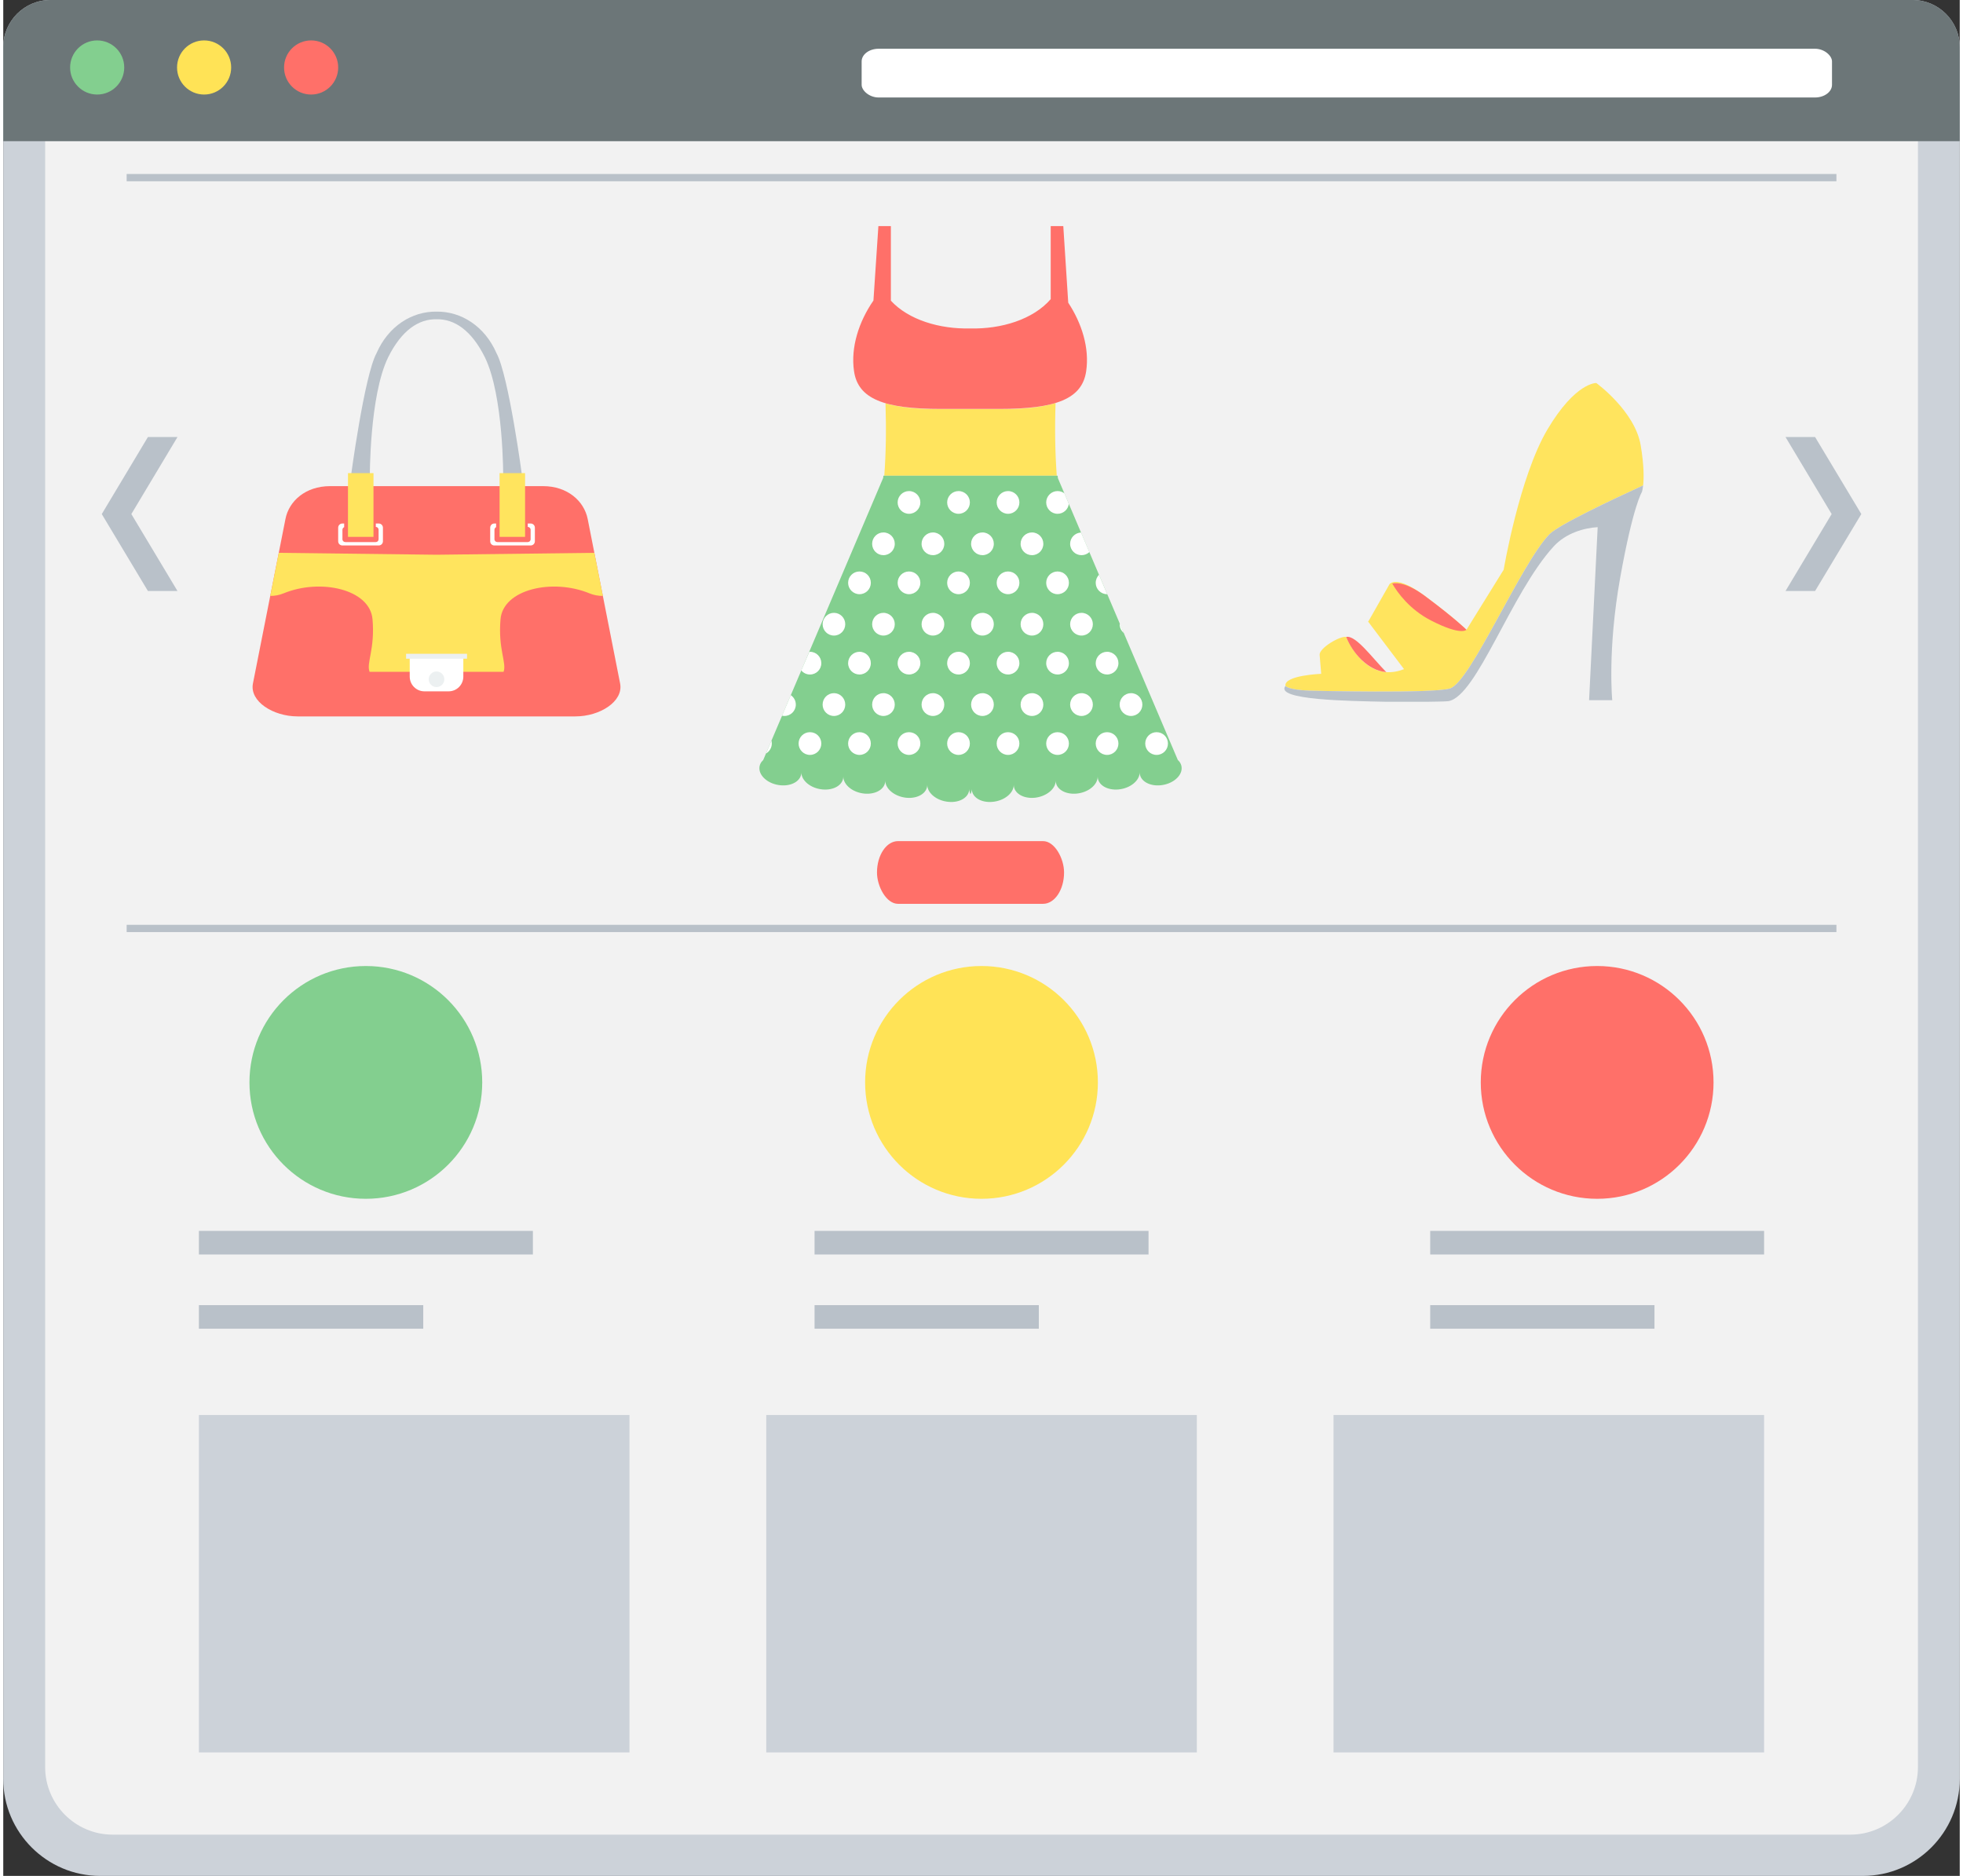 <?xml version="1.0" ?><!DOCTYPE svg  PUBLIC '-//W3C//DTD SVG 1.1//EN'  'http://www.w3.org/Graphics/SVG/1.1/DTD/svg11.dtd'><svg height="172px" style="shape-rendering:geometricPrecision; text-rendering:geometricPrecision; image-rendering:optimizeQuality; fill-rule:evenodd; clip-rule:evenodd" version="1.1" viewBox="0 0 22560 21629" width="180px" xml:space="preserve" xmlns="http://www.w3.org/2000/svg" xmlns:xlink="http://www.w3.org/1999/xlink"><rect x="0" y="0" width="22560" height="21629" fill="#333333" stroke="none"/><defs><style type="text/css">
   <![CDATA[
    .fil2 {fill:#6C7678}
    .fil4 {fill:#83CF8F}
    .fil7 {fill:#B9C1C9}
    .fil0 {fill:#CCD2D9}
    .fil10 {fill:#ECF0F1}
    .fil1 {fill:#F2F2F2}
    .fil6 {fill:#FF7069}
    .fil5 {fill:#FFE356}
    .fil8 {fill:#FFE45E}
    .fil3 {fill:white}
    .fil9 {fill:white}
   ]]>
  </style></defs><g id="Layer_x0020_1"><g id="_452888760"><g><path class="fil0" d="M22017 0c299,0 543,245 543,543l0 19969c0,615 -501,1117 -1117,1117l-20326 0c-615,0 -1117,-502 -1117,-1117l0 -19969c0,-299 244,-543 543,-543l21474 0z"/><path class="fil1" d="M21865 476l-21170 0c-116,0 -212,96 -212,212l0 19686c0,429 349,779 778,779l20038 0c429,0 779,-350 779,-779l0 -19686c0,-116 -97,-212 -213,-212z"/></g><g><g><path class="fil2" d="M543 0l21474 0c299,0 543,244 543,543l0 1085 -22560 0 0 -1085c0,-299 244,-543 543,-543z"/><rect class="fil3" height="562" rx="196" ry="146" width="11189" x="9898" y="562"/><circle class="fil4" cx="1083" cy="778" r="312"/><circle class="fil5" cx="2316" cy="778" r="312"/><circle class="fil6" cx="3550" cy="778" r="312"/></g><g><circle class="fil4" cx="4181" cy="12480" r="1342"/><circle class="fil5" cx="11280" cy="12480" r="1342"/><circle class="fil6" cx="18379" cy="12480" r="1342"/></g><path class="fil7" d="M2256 15048l2587 0 0 272 -2587 0 0 -272zm0 -856l3851 0 0 272 -3851 0 0 -272z"/><path class="fil7" d="M9355 15048l2586 0 0 272 -2586 0 0 -272zm0 -856l3851 0 0 272 -3851 0 0 -272z"/><path class="fil7" d="M16454 15048l2586 0 0 272 -2586 0 0 -272zm0 -856l3850 0 0 272 -3850 0 0 -272z"/><polygon class="fil0" points="8798,20205 8798,16315 13763,16315 13763,20205 "/><rect class="fil7" height="83.702" width="19714.9" x="1423" y="10663"/><g><path class="fil8" d="M10159 5485c19,-253 24,-531 14,-835 160,46 355,67 590,67l385 0 386 0c240,0 439,-22 600,-70 -10,305 -5,584 14,838l-1989 0z"/><path class="fil4" d="M9203 8905c0,96 -108,162 -242,149 -134,-13 -242,-101 -242,-196 0,-37 16,-70 44,-95l1383 -3252 0 0 3 -26 2009 0 3 26 -1 0 1384 3252c28,25 44,58 44,95 0,95 -109,183 -242,196 -134,13 -242,-53 -242,-149 0,-61 0,-47 0,0 0,96 -109,184 -242,197 -134,13 -242,-53 -242,-149 0,-63 0,-49 0,0 0,96 -108,184 -242,197 -134,13 -242,-54 -242,-149 0,-65 0,-50 0,0 0,95 -108,183 -242,197 -134,13 -242,-54 -242,-149 0,-66 0,-52 0,0 0,95 -108,183 -242,196 -134,14 -242,-53 -242,-149 0,-67 0,-53 0,0 0,21 -5,42 -15,61 -9,-19 -14,-40 -14,-61 0,-53 0,-67 0,0 0,96 -109,163 -242,149 -134,-13 -242,-101 -242,-196 0,-52 0,-66 0,0 0,95 -108,162 -242,149 -134,-14 -242,-102 -242,-197 0,-50 0,-65 0,0 0,95 -108,162 -242,149 -134,-13 -242,-101 -242,-197 0,-49 0,-63 0,0 0,96 -108,162 -242,149 -134,-13 -242,-101 -242,-197 0,-47 0,-61 0,0z"/><path class="fil6" d="M11148 4715l-336 0c-654,0 -956,-115 -1002,-436 -40,-275 56,-571 224,-814l57 -858 144 0 0 860c205,222 562,328 913,320 361,9 728,-104 930,-338l0 -842 145 0 57 883c157,238 246,523 207,789 -46,321 -348,436 -1002,436l-337 0z"/><path class="fil3" d="M8858 8539c3,11 4,22 4,34 0,49 -27,92 -67,115l63 -149zm3299 -2877c30,0 57,10 79,26l51 122c-8,64 -63,114 -130,114 -72,0 -131,-59 -131,-131 0,-72 59,-131 131,-131zm-571 0c73,0 131,59 131,131 0,72 -58,131 -131,131 -72,0 -131,-59 -131,-131 0,-72 59,-131 131,-131zm-571 0c73,0 131,59 131,131 0,72 -58,131 -131,131 -72,0 -131,-59 -131,-131 0,-72 59,-131 131,-131zm-571 0c73,0 131,59 131,131 0,72 -58,131 -131,131 -72,0 -131,-59 -131,-131 0,-72 59,-131 131,-131zm2080 703c-24,23 -56,36 -91,36 -72,0 -131,-58 -131,-131 0,-70 56,-127 126,-130l96 225zm-662 -226c73,0 131,59 131,131 0,73 -58,131 -131,131 -72,0 -131,-58 -131,-131 0,-72 59,-131 131,-131zm-571 0c73,0 131,59 131,131 0,73 -58,131 -131,131 -72,0 -131,-58 -131,-131 0,-72 59,-131 131,-131zm-571 0c73,0 131,59 131,131 0,73 -58,131 -131,131 -72,0 -131,-58 -131,-131 0,-72 59,-131 131,-131zm-571 0c73,0 131,59 131,131 0,73 -58,131 -131,131 -72,0 -130,-58 -130,-131 0,-72 58,-131 130,-131zm2581 712l-2 0c-72,0 -131,-59 -131,-131 0,-36 15,-69 38,-93l95 224zm-573 -262c73,0 131,58 131,131 0,72 -58,131 -131,131 -72,0 -131,-59 -131,-131 0,-73 59,-131 131,-131zm-571 0c73,0 131,58 131,131 0,72 -58,131 -131,131 -72,0 -131,-59 -131,-131 0,-73 59,-131 131,-131zm-571 0c73,0 131,58 131,131 0,72 -58,131 -131,131 -72,0 -131,-59 -131,-131 0,-73 59,-131 131,-131zm-571 0c73,0 131,58 131,131 0,72 -58,131 -131,131 -72,0 -131,-59 -131,-131 0,-73 59,-131 131,-131zm-571 0c73,0 131,58 131,131 0,72 -58,131 -131,131 -72,0 -131,-59 -131,-131 0,-73 59,-131 131,-131zm3048 709c-29,-24 -48,-60 -48,-101 0,-3 1,-6 1,-10l47 111zm-488 -232c73,0 131,59 131,131 0,72 -58,131 -131,131 -72,0 -131,-59 -131,-131 0,-72 59,-131 131,-131zm-571 0c73,0 131,59 131,131 0,72 -58,131 -131,131 -72,0 -131,-59 -131,-131 0,-72 59,-131 131,-131zm-571 0c73,0 131,59 131,131 0,72 -58,131 -131,131 -72,0 -131,-59 -131,-131 0,-72 59,-131 131,-131zm-571 0c73,0 131,59 131,131 0,72 -58,131 -131,131 -72,0 -131,-59 -131,-131 0,-72 59,-131 131,-131zm-571 0c73,0 131,59 131,131 0,72 -58,131 -131,131 -72,0 -130,-59 -130,-131 0,-72 58,-131 130,-131zm-570 0c72,0 130,59 130,131 0,72 -58,131 -130,131 -73,0 -131,-59 -131,-131 0,-72 58,-131 131,-131zm3149 449c73,0 131,59 131,131 0,73 -58,131 -131,131 -72,0 -131,-58 -131,-131 0,-72 59,-131 131,-131zm-571 0c73,0 131,59 131,131 0,73 -58,131 -131,131 -72,0 -131,-58 -131,-131 0,-72 59,-131 131,-131zm-571 0c73,0 131,59 131,131 0,73 -58,131 -131,131 -72,0 -131,-58 -131,-131 0,-72 59,-131 131,-131zm-571 0c73,0 131,59 131,131 0,73 -58,131 -131,131 -72,0 -131,-58 -131,-131 0,-72 59,-131 131,-131zm-571 0c73,0 131,59 131,131 0,73 -58,131 -131,131 -72,0 -131,-58 -131,-131 0,-72 59,-131 131,-131zm-571 0c73,0 131,59 131,131 0,73 -58,131 -131,131 -72,0 -131,-58 -131,-131 0,-72 59,-131 131,-131zm-571 0c73,0 131,59 131,131 0,73 -58,131 -131,131 -40,0 -76,-18 -100,-47l92 -214c3,-1 5,-1 8,-1zm3702 477c73,0 131,59 131,132 0,72 -58,131 -131,131 -72,0 -131,-59 -131,-131 0,-73 59,-132 131,-132zm-571 0c73,0 131,59 131,132 0,72 -58,131 -131,131 -72,0 -131,-59 -131,-131 0,-73 59,-132 131,-132zm-571 0c73,0 131,59 131,132 0,72 -58,131 -131,131 -72,0 -131,-59 -131,-131 0,-73 59,-132 131,-132zm-571 0c73,0 131,59 131,132 0,72 -58,131 -131,131 -72,0 -131,-59 -131,-131 0,-73 59,-132 131,-132zm-571 0c73,0 131,59 131,132 0,72 -58,131 -131,131 -72,0 -131,-59 -131,-131 0,-73 59,-132 131,-132zm-571 0c73,0 131,59 131,132 0,72 -58,131 -131,131 -72,0 -130,-59 -130,-131 0,-73 58,-132 130,-132zm-570 0c72,0 130,59 130,132 0,72 -58,131 -130,131 -73,0 -131,-59 -131,-131 0,-73 58,-132 131,-132zm-498 23c35,24 58,63 58,109 0,72 -59,131 -131,131 -10,0 -19,-1 -28,-3l101 -237zm4218 427c73,0 131,58 131,131 0,72 -58,131 -131,131 -72,0 -131,-59 -131,-131 0,-73 59,-131 131,-131zm-571 0c73,0 131,58 131,131 0,72 -58,131 -131,131 -72,0 -131,-59 -131,-131 0,-73 59,-131 131,-131zm-571 0c73,0 131,58 131,131 0,72 -58,131 -131,131 -72,0 -131,-59 -131,-131 0,-73 59,-131 131,-131zm-571 0c73,0 131,58 131,131 0,72 -58,131 -131,131 -72,0 -131,-59 -131,-131 0,-73 59,-131 131,-131zm-571 0c73,0 131,58 131,131 0,72 -58,131 -131,131 -72,0 -131,-59 -131,-131 0,-73 59,-131 131,-131zm-571 0c73,0 131,58 131,131 0,72 -58,131 -131,131 -72,0 -131,-59 -131,-131 0,-73 59,-131 131,-131zm-571 0c73,0 131,58 131,131 0,72 -58,131 -131,131 -72,0 -131,-59 -131,-131 0,-73 59,-131 131,-131zm-571 0c73,0 131,58 131,131 0,72 -58,131 -131,131 -72,0 -131,-59 -131,-131 0,-73 59,-131 131,-131z"/></g><path class="fil7" d="M20551 5039l341 0 533 888 -533 887 -341 0 532 -887 -532 -888zm-18542 0l-341 0 -532 888 532 887 341 0 -532 -887 532 -888z"/><path class="fil3" d="M6335 6028l374 0c15,0 28,13 28,28l0 0c0,15 -13,27 -28,27l-374 0c-15,0 -27,-12 -27,-27l0 0c0,-15 12,-28 27,-28z"/><g><path class="fil8" d="M18369 4416c0,0 447,325 512,719 40,236 37,382 28,462 -358,164 -975,455 -1080,563 -330,340 -911,1708 -1147,1778 -206,61 -1577,26 -1577,26 0,0 -264,-1 -320,-55 -22,-123 412,-140 412,-140l-18 -219c-6,-78 236,-221 306,-206 0,0 218,549 667,371l-414 -548c8,-12 13,-20 13,-20l233 -410c0,0 69,-120 415,139 346,258 473,385 473,385l429 -692c0,0 180,-1068 504,-1616 324,-547 564,-537 564,-537z"/><path class="fil7" d="M18909 5597c-6,53 -14,76 -14,76 0,0 -101,154 -250,986 -149,832 -92,1414 -92,1414l-267 0 99 -1995c-150,9 -364,64 -510,225 -490,537 -884,1727 -1211,1781 -28,5 -185,6 -225,7l-510 0c-398,-9 -1273,-18 -1144,-182 56,54 320,55 320,55 0,0 1371,35 1577,-26 236,-70 817,-1438 1147,-1778 105,-108 722,-399 1080,-563z"/><path class="fil6" d="M16016 6728c68,-14 187,2 383,148 346,258 473,385 473,385 0,0 -59,73 -409,-107 -249,-128 -388,-324 -447,-426z"/><path class="fil6" d="M15485 7344c74,186 251,389 462,405 -158,-160 -353,-431 -462,-405z"/></g><g><path class="fil6" d="M3769 5605l2455 0c283,0 474,173 515,379l374 1897c40,206 -233,379 -515,379l-3204 0c-282,0 -555,-173 -515,-379l375 -1897c40,-206 231,-379 515,-379z"/><path class="fil8" d="M6816 6374l98 497c-52,0 -104,-9 -155,-30 -426,-175 -996,-47 -1025,299 -30,347 74,504 35,606l-773 0 -772 0c-40,-102 64,-259 34,-606 -29,-346 -599,-474 -1025,-299 -51,21 -103,30 -154,30l98 -497 1819 22 1820 -22z"/><path class="fil9" d="M4687 7559l618 0 0 242c0,94 -76,170 -169,170l-280 0c-93,0 -169,-76 -169,-170l0 -242z"/><path class="fil7" d="M4304 4073c-141,258 -297,1433 -297,1433l220 0c0,0 -6,-940 211,-1386 155,-312 352,-443 558,-439 207,-4 403,127 558,439 217,446 211,1386 211,1386l220 0c0,0 -156,-1175 -297,-1433 -135,-311 -407,-484 -692,-480 -285,-4 -557,169 -692,480z"/><path class="fil8" d="M3975 5455l294 0 0 735 -294 0 0 -735zm1748 0l294 0 0 735 -294 0 0 -735z"/><path class="fil9" d="M3910 6036l21 0 0 42c-12,5 -20,17 -20,30l0 109c0,19 15,33 34,33l350 0c19,0 33,-14 33,-33l0 -109c0,-18 -14,-33 -32,-33l0 -39 34 0c26,0 48,21 48,48l0 157c0,27 -22,48 -48,48l-420 0c-26,0 -48,-21 -48,-48l0 -157c0,-27 22,-48 48,-48zm1752 0l21 0 0 42c-11,5 -19,17 -19,30l0 109c0,19 15,33 33,33l351 0c18,0 33,-14 33,-33l0 -109c0,-18 -15,-33 -33,-33l0 -39 34 0c26,0 48,21 48,48l0 157c0,27 -22,48 -48,48l-420 0c-26,0 -47,-21 -47,-48l0 -157c0,-27 21,-48 47,-48z"/><circle class="fil10" cx="4996" cy="7832" r="90"/><rect class="fil10" height="56.813" width="702.745" x="4645" y="7538"/></g><rect class="fil7" height="83.702" width="19714.9" x="1423" y="2006"/><rect class="fil6" height="723" rx="242" ry="362" width="2157" x="10075" y="9698"/><polygon class="fil0" points="2256,20205 2256,16315 7221,16315 7221,20205 "/><polygon class="fil0" points="15339,20205 15339,16315 20304,16315 20304,20205 "/></g></g></g></svg>